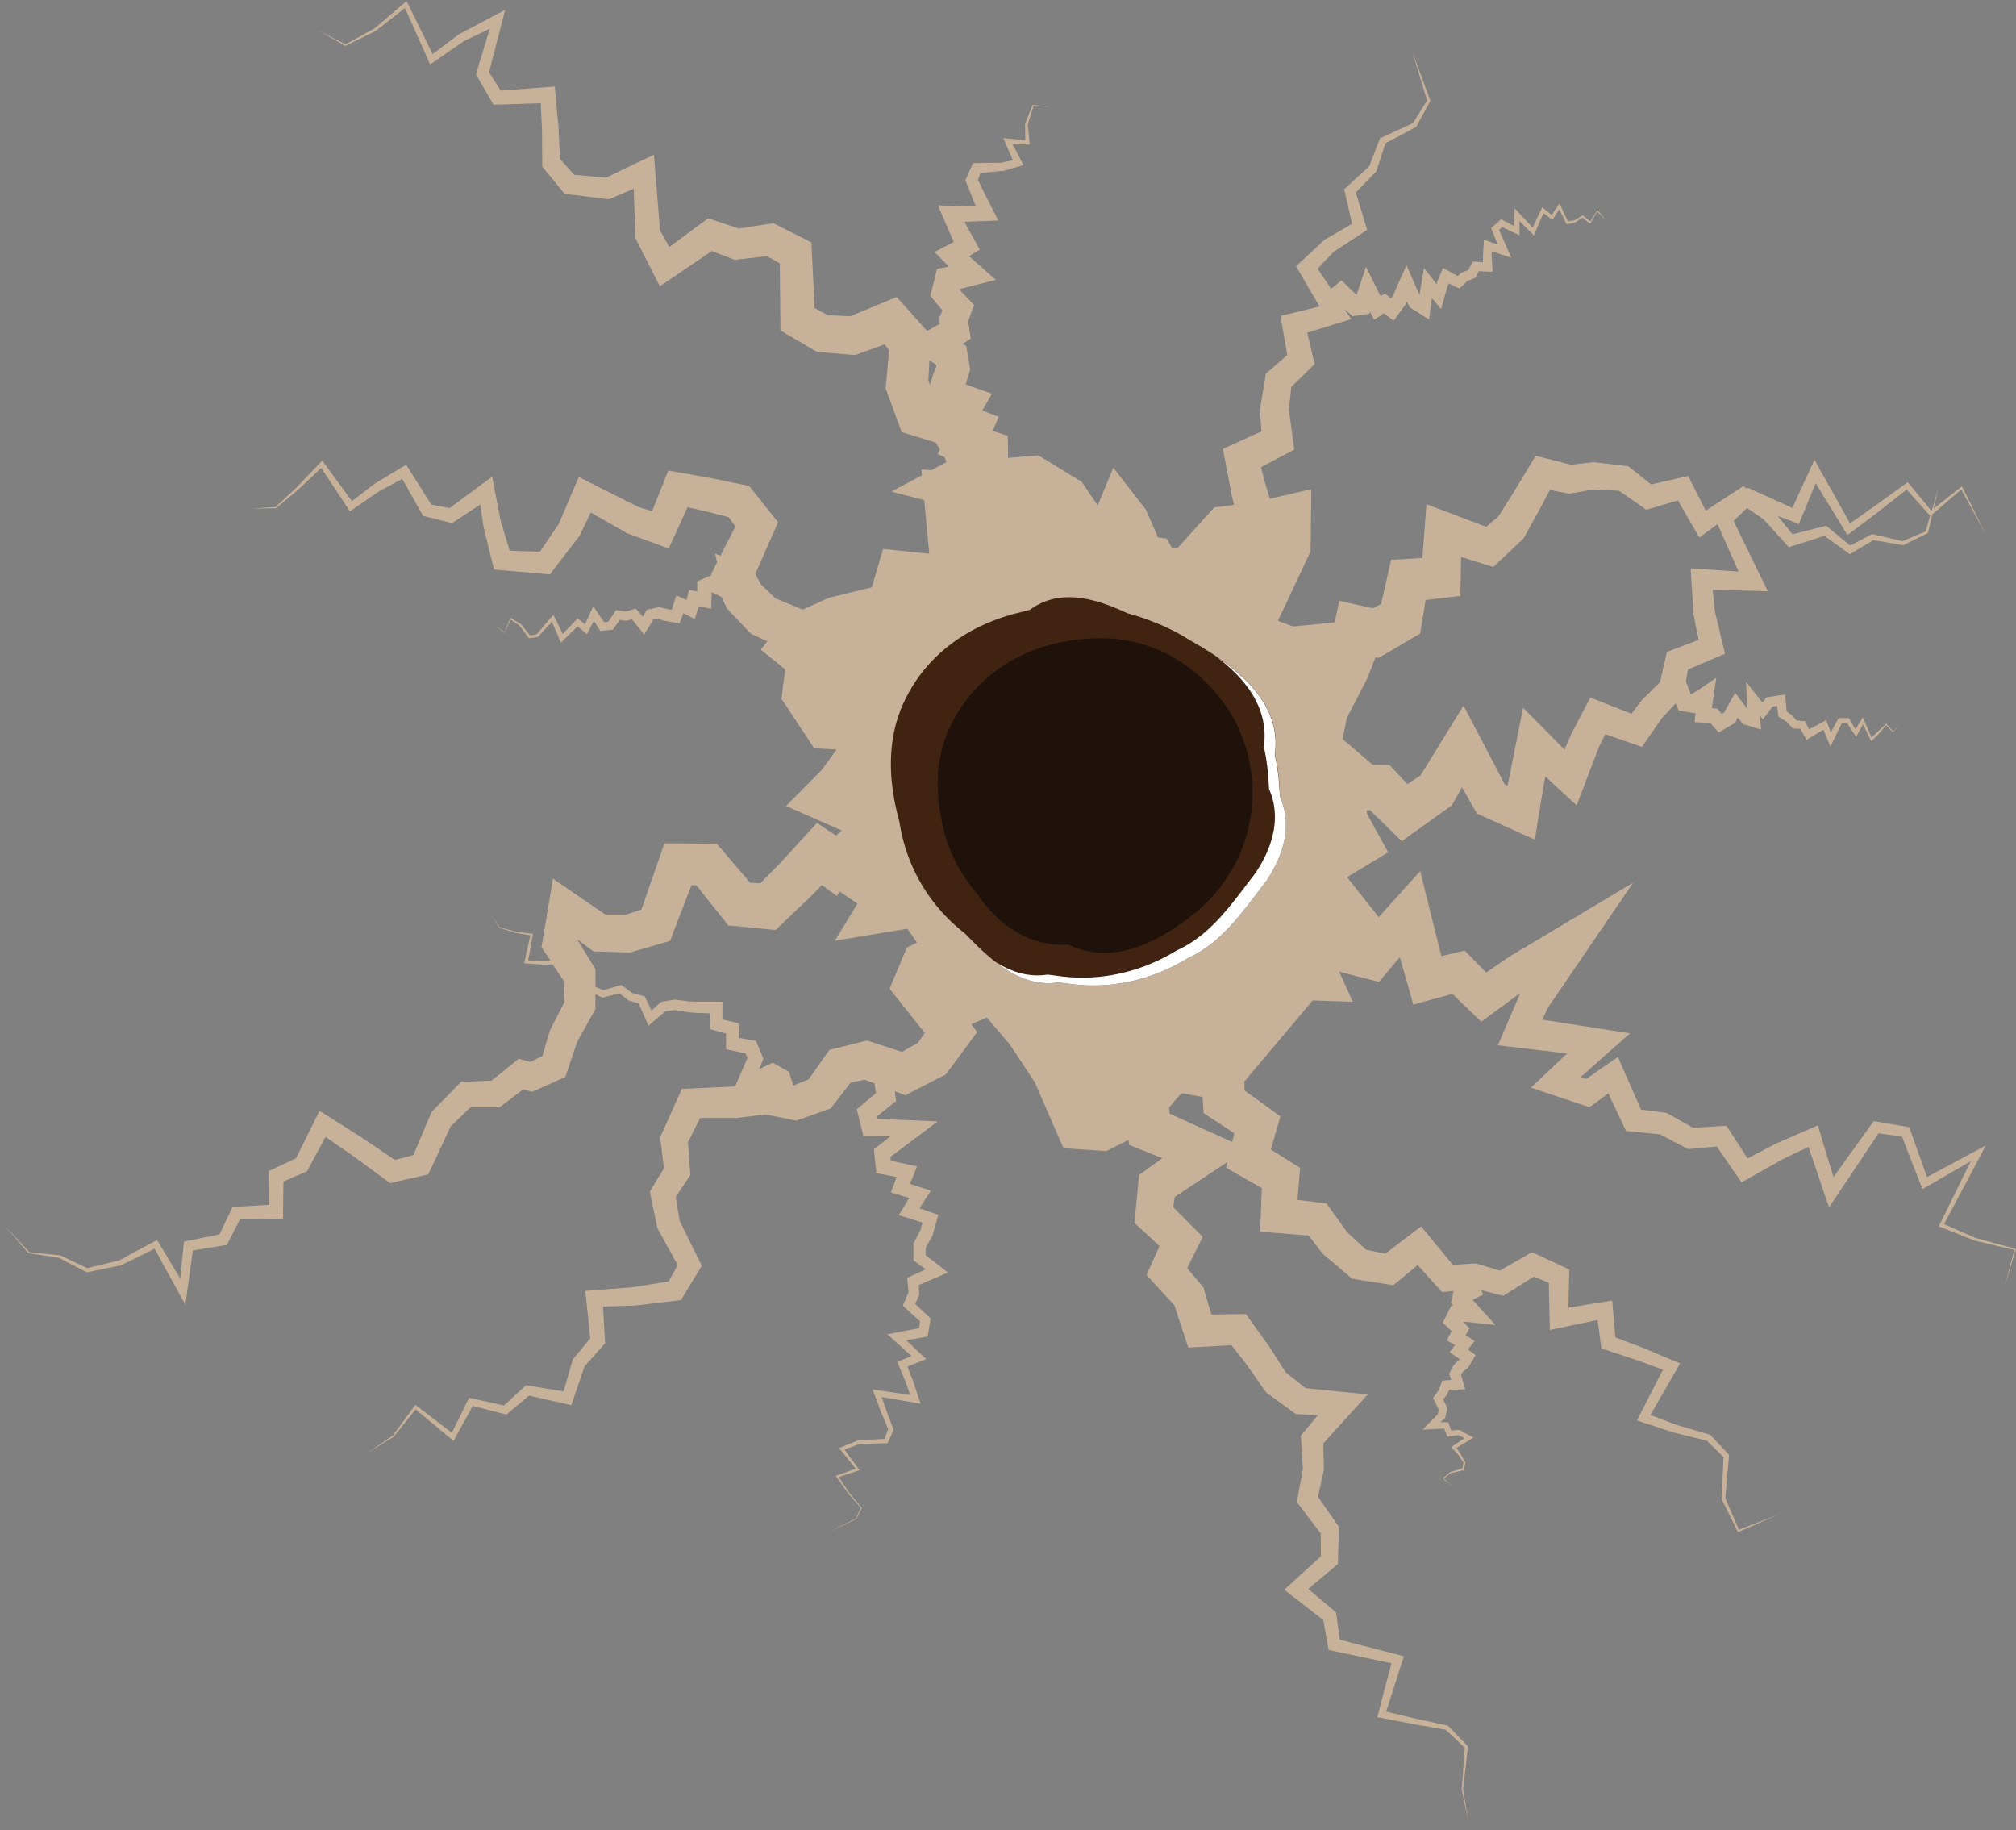 <svg xmlns="http://www.w3.org/2000/svg" viewBox="0 0 567.51 515.08"><rect x="0" y="0" width="567.51" height="515.08" fill="#808080" stroke="none"/><g id="bf41e838-a1c1-4a6a-a420-ae423035d348" data-name="Layer 9"><path d="M567.34,351.49l-11.28-3.08-8.8-3.87L557.65,325l1.36-2.58-2.55,1.37-14,7.52L537.72,318l-.26-.75-.81-.13-8.29-1.41-.92-.15-.59.83-10.72,14.93L512.39,319l-.68-2.23-2.19.95-9.63,4.18,0,0-.11.06-7.84,4.1-5.12-7.95-.79-1.24-1.55.09-7.9.46-6.94-3.93-.44-.25-.6-.08-6.64-.86L457,301.06l-1.55-3.56-3.31,2.29-5.65,3.91-1.51-.56,7.51-6.66,6.38-5.65-8.29-1.27L434.16,287l1.61-3.42,11.86-17.39,12.11-17.74L441.4,259.4l-13.4,8-1.67,1-.84.5-.42.25-.21.13-.1.06-.39.26-3.22,2.22-2.78,1.92-4.06-4.17-2-2-3,.71-3.56.85-3.38-13.59-2.58-10.35-7.34,8.14-4.34,4.8-8.92-11.23,11.58-7-5.92-10.77-.15-.8.13-.11-.05-.15h.93l5.11,5,3.78,3.69,4.1-2.94,8.83-6.32,1.17-.83.59-1.05,2.26-4,3.31,5.78.91,1.59,1.49.67,8.58,3.87,6.25,2.81,1-6.57L435,218.52l3.83,3.56,5,4.6,2.34-6.15,3.84-10.06,1.85-3.86,7.47,2.62,2.87,1,1.65-2.37,4.09-5.89,3.78-4,.29.7.55,1.28,1.26.23,2.16.39,1.1.2.2-.14,0,.27-.24,2.35,2.25.13,2.18.13,1.19,1.34,1.16,1.31,1.43-.84,2.62-1.54.55-.32.24-.48.53-1,1.15,1.39.38.45.48.15,2.05.61,2.5.75-.22-2.53-.11-1.35.86,1,1.09-1.44,1.57-2.1,1.31-.26.33,2.45.08.62.48.3,1.78,1.1,1.51,1.59.34.36h.45l1.6.06,1.18,2.13.54,1,.89-.54,3.86-2.35,1.29,3.11.69,1.65.76-1.57,2.47-5.06,1.43,0,2.09,3.2.47.72.4-.73,1.55-2.82,2.17,4.44.17.36.28-.28,1.92-1.92h0l1.94-2.36,1.93,1.94.06.06.05-.07,2-2.6-2,2.44-1.89-2.09-.1-.11-.11.12L528.54,206l-1.71,1.55-2.12-4.92-.31-.72-.42.69-1.65,2.68-1.69-2.88-.16-.28h-.36l-2.17,0h-.38l-.2.36-2,3.7-.91-2.52-.35-1-.94.52-3.91,2.13-.91-1.82-.26-.53-.65,0-1.69-.15-1.26-1.45-.09-.1-.15-.1-1.32-.91-.29-3.37-.12-1.41-1.46.22-3.28.51-.51.08-.36.44-.8,1-1.59-2-3-3.79.2,4.92.11,2.63-1.6-2.11L488.45,195,487,197.6l-1.68,3-.66.35-.67-.84-.53-.64-.93-.1-.65-.07.5-3.33.77-5.18-4.44,3L476,195.49l-1.17-3.12-.24-.65.59-3.3,7.83-3.32,2.58-1.09-.63-2.6L482.74,172l-.62-6,11.22.29,4.31.11-1.86-3.78L488,146.61l3.81-3.62,4.69,3.21,6.39,7.05.69.76.9-.29,9.11-2.9,6.59,4.77.56.41.55-.34,6.08-3.64,8.26,1.4.19,0,.15-.08,6.64-3.27.17-.08,0-.17,1.17-5.05,8.15-7,6.95,12.68-6.61-13.26-.16-.31-.28.22-7.68,6.07,1.33-5.76-1.79,6.12-.22.17-6.2-7.48-.41-.49-.55.39-8.31,6-1,.73-1.06.72L524,145.08l-3.21,2.21-8.61-15.36-1.4-2.49-1.22,2.65-5,10.87-11.42-5.16-1.15-.51-.3.27-.94-.73-1.32.86-9.27,6.05-4-7.89-.95-1.88-2.21.51-8.18,1.88L459,131.74l-.65-.52-1-.12-8.55-1-.3,0-.51.06-5.7.66L435.14,129l-2.83-.73-1.69,2.82L426,138.69l-4.2,6.68-3.42,2.9L408,144.35l-6.44-2.42-.57,7.45-.59,7.69-4.43.25-4.38.25-1.07,4.79L388.8,170l-2.42,1.21L377,169.08l-1.28,6.11L364,176.33l-4.26-1.6,9.19-19.54.21-17.51-11.68,2.71-1.2-3.89-1.29-5,6.58-3.47,2.79-1.47-.39-2.86-1.12-8.36.67-6.42,5.09-5,1.49-1.47-.43-1.82-1.65-7,8.63-2.65,3.76-1.15-2-2.95,1.43,1.29.91.82,1.13-.16,2-.28,1.63-.24.16-.56,0,0,1.2,2.24,2.06-1.36.69-.45.92.7,1.8,1.37,1.3-1.76,2-2.74.19-.25.08-.22.17-.42.53,1.09.25.53.44.28,2.49,1.58,2.52,1.59.37-2.88.42-3.18.59.7,2,2.44.83-3,1-3.47.29-.79,2.06,1,1,.48.74-.71,1.4-1.38,1.89-.78.51-.21.22-.45.65-1.35,2.49.1,1.43,0-.08-1.38L419.9,72l0-1.31,3.23,1.09,2.34.78-1-2.22L422,64.71l.86-.8,3.7,1.75,1.18.55V64.94l0-2.74,3.4,3.38.65.65.36-.83,1.27-3L434.53,60l2.11,1.6.38.29.25-.4,1.64-2.61,2,4,.1.19.2,0,2.13-.44h.05l0,0,2-1.37,2.14,1.61.13.09.08-.13,1.85-3.29L452.13,62l-2.39-2.82-.06-.07-.05.08-1.94,3.16-2.06-1.67-.11-.09-.11.08L443.26,62l-1.89.31-2.09-4.43-.28-.58-.37.54-1.82,2.68-2.17-1.78-.48-.4-.28.58-1.43,3-1,2.14-3.87-4.14-1.19-1.28-.07,1.78-.14,3.18L423.13,62l-.53-.28-.48.41-1.87,1.62-.5.43.26.65,1.61,4L419.2,68l-1.46-.56-.1,1.61L417.46,72v.1l0,1.73-2-.15-.85-.06-.42.79L413.39,76l-1.73.64-.24.09-.22.2-.84.77-2.67-1.48-1.5-.82L405.53,77l-1,2.44v0l0,.09-.14.44-1.11-1.44-2.42-3.12-.67,4-.6,3.6-1.79-4.1-1.85-4.23L394,78.94,392.1,83.3l-.55.69-.47-.38-1.2-1-1.25.76-1.54-3.1-2.56-5.19-1.86,5.57-.79,2.39-2.61-2.54-1.62-1.59-1.85,1.48-1.11.88-3.78-5.65,4.53-4.74,8.23-5.39,1.19-.78-.38-1.26-2.82-9.27,5.59-5.78.22-.24.08-.24L390,40.33l8.44-4.5.2-.11.09-.16,3.83-7,.11-.19-.07-.17-5-13.52,4.14,13.59-4,6.41-8.92,4.09-.34.15-.15.41-2.89,7.49-6.43,5.89-.62.57.22.91L380.61,63,373,67.42l-.16.09-.22.21-6.42,5.94-1.36,1.26,1,1.73,5.62,9.6-8.15,2-2.85.69L361,92l1.37,7.93-5.08,4.44-.94.81-.24,1.46-1.37,8.19-.06.36,0,.6.42,5.64-7.63,3.45-3.22,1.46.72,3.75,1.63,8.58,0,.13v.1l.07.27.06.27.13.53.26,1.06.26,1.08-5.57.73L331.72,154l-1.63.46-1.69-2.86-2.41-.32-3.44-7.86-9.15-11.76L309,142.27l-4.52-6.68-12.17-7.42-8.56.71,0-1.7-.06-4.51-3.87-1.25-.33-.11,1.62-4-4.59-1.78,2.7-4.73-5.71-2-1.68-.59.92-3,.38-1.23-.17-.94-.61-3.45L272,97.42l-1-.61,2.25-1.51-.35-2.39-.37-2.52.81-2.17.88-2.37-1.55-1.62-2.71-2.83,4.39-1.11,6-1.51-4.43-3.92-3.11-2.75.7-.44,2.29-1.41-1.2-2.18-2.41-4.35-.66-1.29,6.33-.27,3.15-.14-1.37-2.68-2.33-4.57-2-4.12.68-2,6.1-.53.16,0,.07,0,4.54-1.31,1.25-.36-.57-1.09L285,40.54l4.2.12h.66l-.05-.61L289.32,35l1.6-5.12,4.75.17-4.86-.53-.13,0-.06.14-2.05,5.18,0,.06V35l.06,4.49-4.91-.5-1.29-.12.54,1.24,2.17,5-3.28.69-7.05.1h-.89l-.4.92L272,50.19l-.23.55.26.66,1.9,4.82.8,1.9-7.1-.21-3.59-.11,1.48,3.46,2,4.64,1,2.19-2.08,1.08-3.36,1.75,2.79,2.87,1.25,1.28-1.28.22-2.08.37L263.21,78l-.91,3.59-.42,1.64,1.24,1.5,2.2,2.66-.51,1.11-.36.79.08,1.15.05.7-3.59,2-.52-.57L255,86.48l-2.58-2.89L249.05,85l-9.66,4-6.32-.27-3.73-2L228.54,71l-.14-2.77-2.22-1.13L219,63.47l-1.28-.65-1.26.2L208,64.32l-6.65-2.21-2-.68-1.62,1.2-9.32,6.9-2.62-4.68-1.34-16.72-.36-4.57-4,1.89L170.64,50l-9-.79-4-4.47-.41-8.58v-.25l0-.15,0-.3-.05-.59L157,33.65l-.21-2.38-.42-4.76-.19-2.15-2,.15-13.26,1-3.26-5.19,3.75-14.48.8-3.07-2.71,1.43-10,5.29-.11,0-.06.05-7.52,5.67L114.78,1l-.34-.69-.57.49L105.45,8l-8.22,4.5-7.92-4.1,7.82,4.49.08,0,.1,0,8.51-4.22,0,0,0,0L114,2.25l6.64,14.9.44,1,.94-.65,8.55-5.92,7.3-3.49L134.2,20.21l-.21.71.39.69,4,6.93.53.91,1.11,0,12.2-.4.36,7.39.07,9.59v.87l.61.74,5.06,6.14.62.75,1.06.14L170.69,56l.71.09.79-.33,6.17-2.64.52,13.21,0,.72.39.76L183.94,77l1.81,3.58,3.49-2.37,11.13-7.56,5.71,2.18.83.32L208,73l7.91-.89,3.6,2,.17,16.15,0,2.73,2.45,1.44,7,4.09.86.51,1.2.1,8.53.72,1,.09,1.19-.44L249,96.94l1.3,1.59-.87,9.52-.11,1.26.5,1.4,3,8.2,1,2.71,2.91.89,6.69,2.06,1.19,2-.64,1.29,1.86.76.26.45.34,1-1,.53-3.23,1.73-2.83-.2.15,1.64-8.58,4.6,9.24,2.39,1.41,15.09-13-1.35-3.16,10.81-12.05,2.92-7.39,3.35-7.66-3.14-4.17-4-1.54-2.89L217.7,150l1.33-3-1.87-2.35-5.08-6.38-1.2-1.51-1.64-.33-8.61-1.75-1.2-.24-1.09-.19-2.16-.38-4.32-.76-3.73-.65-1.32,3.3-3.24,8.14-3.79-1.17-13.33-6.7-3.51-1.76-1.47,3.44-4.17,9.74-5.3,7.84-8.55-.31-2.55-8.56-1.69-8.71-.68-3.52-2.8,2.06-9.18,6.77-5.13-1-6.32-10-.77-1.22-1.17.71-7.62,4.6-.09.05,0,0-6.37,4.88-7.93-10.78-.45-.61-.5.53L84,136.66l-.38.4-.18.19-.2.19-.82.75L80.8,139.7l-3.23,3-6.94.48,7-.14h0l.05,0,3.42-2.85,1.72-1.42.85-.71.21-.18.22-.21.41-.38,5.92-5.6,7.54,11.42.54.82.85-.58,7.33-5.06,6.54-3.51,5.52,9.8.35.62.77.19,6.64,1.66.77.19.75-.49,7.19-4.77.78,5.52v.06l0,.18,2.61,10.71.45,1.84,2,.18,12.16,1.06,1.61.14,1.06-1.41L163,151l.14-.19.17-.36,3-6.2L176.4,150l.2.12.41.14,7.68,2.81,3.55,1.3,1.66-3.62,3.64-8,.81.19,2.14.49,1.07.24.27.06.14,0H198l-.11,0,.07,0,.53.14,6.64,1.7,1.88,2.61-4.19,8.24-1.51-.57.56,2.44-.52,1-1.17,2.29.14.29-.78.34-2,.87-1.28.57v1.31l0,1.48-.52-.09-1.77-.3-.43,1.65-.31,1.19-1-.48-1.82-.85-.61,1.83-.73,2.21-1.06-.13-2.36-.59-.39-.1L185,171l-2.2.47-.71.15-.32.57-.78,1.43-1.45-1.66-.58-.67-.78.23-2,.57-2-.25-.79-.1-.4.62L171.21,175l-1.1.16L168,172.12l-1-1.45-.72,1.57-1.58,3.45-1.52-1.16-.6-.47-.5.53-3.66,3.87-2.26-4.67-.36-.74-.53.6-2.15,2.45-2,2.41-1.87.35-2.66-3.22,0,0,0,0L143.85,174l-.18-.11-.08.19-1.54,3.86-2.86-2L142,178.1l.08.06,0-.1,1.67-3.68,2.41,1.6,2.61,3.47.12.15.2,0,2.24-.31.13,0,.1-.11,2.15-2.43,1.67-1.72,2.12,4.94.39.89.71-.69,4-3.86,1.78,1.5.84.7.51-1,1.43-2.78,1.46,2.31.35.55.7-.07,2.31-.24.49,0,.31-.44,1.7-2.38,1.56.26.23,0,.28-.07,1.37-.33,2.15,2.71,1.25,1.58,1.08-1.77,1.53-2.49,1.18-.2,2.16.65.06,0,.14,0,2.5.42,1.32.22.5-1.32.59-1.54,1.29.67,1.91,1,.66-2.14.47-1.51,1.21.26,2.27.49.08-2.41.07-2.28,2.76,1.35,1.2,2.56.33.71.74.78,5.38,5.64.66.69,1.14.53L216,180.5l-1.84,2.34,6.86,5.57-.75,6-.28,2.26,1.43,2.18,5.95,9,1.84,2.79,3.69.17,2.63.13-4.18,5.76-10.08,10.15L237,233.78l-1.67,1.42-.67-.45L230,231.62l-3.77,4.09-7,7.63L214,248.62l-2.84-.16-7.69-9-1.73-2-2.42,0-8.07-.07-4.24,0-1.37,4L180.56,256l-4.37,1.45-5.74,0-8.52-5.83-6.27-4.3L154.38,255l-1.61,9.57-.34,2,1,1.5,1.58,2.37-2.16.07-4.17-.13,1.31-7.3,0-.27-.27,0-4.48-.56-4.63-1.26-2.3-3.63,2.18,3.75v0h0l4.62,1.45h0l4.18.68-1.63,7.45-.1.46.48,0,4.63.33,2.93,0,3,4.42.28,6.19-3.82,7.42-.22.44-.1.33-2.06,6.94-3.37,1.66-1.56-.4L146,298l-1.45,1.18-6.2,5-7.1.25-1.47.05-.95,1-6.84,7-.5.52-.24.56-4.87,11.54-5.22,1.39-8.77-5.95-10.12-6.42-2.32-1.47-1.23,2.47-5.42,10.92L77,329l-1.36.62,0,1.44.18,8.06-9.3.53-1.06.06-.45.94-3.21,6.79-8.95,1.8-1.07.22-.11,1.06-.94,9.34-6.08-10.14-.43-.71-.71.38-9.94,5.36-9,2.19-7.71-3.63-.06,0h-.05l-8.48-.85-6.93-7.49L8,352.72l0,0h.07L16.56,354l7.68,4,.15.08.18,0,9.34-1.91H34l.09-.05,9.43-4.64,7,12.73,1.67,3,.48-3.55,1.61-11.7,8.8-1.44.77-.12.4-.77,3.31-6.4,10.24-.2,1.88,0,0-2,.12-8.48L85.68,330l.73-.3.42-.79L91.65,320l7.57,5.22,9.6,7.06,1,.72,1.3-.3,8-1.82,1.45-.33.69-1.49L126.89,317l5.55-5.32,7,0h1.15l1.05-.79,5.7-4.32,1.21.37,1.26.37,1.36-.61,6.38-2.86,1.59-.72.62-1.83,2.72-8.09,4.55-8.13.57-1,0-1.32,0-2.92,1.65.81.3.15.37-.09,4.48-1.12,2.37,1.88.15.13.24.07,2.67.79,2,4.64.7,1.58,1.36-1.14,3.46-2.9,2.71-.35,3.6.62h.14l1.94.16,1,.08.24,0h.33l.49,0,2.16.07-.11,3.06,0,1.38,1.4.38,3.13.85,0,2.88v1.57l1.6.33,3.92.83.51,1.32-2.88,6.62-.59,1.36h-.08l-12.3.58-2.62.12-1,2.23-4.62,10.28-.47,1.05.11,1,.92,7.83-3.2,5.27-.76,1.25.26,1.28,1.79,8.51.12.55.2.37,5.48,9.95-2.51,4.6-10.1,1.65-10.95.84-2.44.18.24,2.33,1.16,11-4.65,5.65-.27.33-.1.33-2.51,8.67L148.8,390l-.71-.13-.49.45-5.72,5.27-9.06-2-.77-.17-.33.67-4.52,9.18-9.91-7.59-.36-.27-.26.35-6.13,8.34-7.44,5.05,7.69-4.73,0,0,0,0,6.23-7.73L127,405l.67.56.43-.8,5-9.05L142,398l.58.15.49-.42,5.86-4.93,10.5,2.38,1.4.32.49-1.44,3.23-9.51,5.26-5.85.55-.61-.06-.9-.56-9.45,8.82-.28h0l.17,0,11.65-1.37,1.31-.16.75-1.23,4.29-7.08.82-1.36-.76-1.55-5.48-11.1-1.1-6.72,3.45-5.16.66-1-.09-1.34-.57-7.89,3.44-6.84,10.24,0h.17l.36-.05,7.58-.94,7.51,1.5,1.19.24,1.34-.47,7.09-2.51,1.27-.45.95-1.24,4.69-6.05,3.93-.78,2.74,1,.05.31.4,2.43-4.17,3.51-1.24,1.05.37,1.5,1,4.13.47,1.89,1.88,0,5.74.09-3.65,2.89-1,.77.12,1.17.4,3.92.16,1.64,1.57.29,4.17.78-.88,2.36-.77,2,2,.61,3.17.94-1.67,2.76-1.25,2.07,2.26.71,4.38,1.38-.54,2.16-1.79,3.36-.21.38v.4l0,3.43v.87l.66.5,2.81,2.07-4.22,1.93-1,.45.1,1,.29,3.05-1.21,2.82-.4.94.72.67,4.12,3.79-.26,1.9-6.56,1.26-2.39.46,1.79,1.61,5,4.5-3,1.27-1,.41.4.95,2,4.79,1.27,3.55-9.29-1.37-1.31-.2.45,1.23,1.91,5.11,2,4.8L249,405l-7.19.36h-.09l-.08,0-4.86,2-.56.23.38.47,4.3,5.34-5.28,1.87-.37.13.22.3,3.37,4.71h0l3.46,4-1.35,3-8.1,4,8.23-3.86,0,0,0,0,1.48-3.09,0-.09-.06-.07-3.43-4.12-3-4.45,5.46-1.78.48-.16-.32-.41L237.71,408,242,406.4l7.5-.19h.38l.16-.36,1.4-3.22.1-.24-.09-.25-1.93-5.08-1.33-3.86,9.46,1.63,1.49.26-.48-1.46-1.65-5-1.58-4,3.7-1.46,1.6-.63-1.27-1.2-4.37-4.13,5.15-.86.9-.15.15-.94.56-3.5.11-.67-.52-.5L257.63,367l1-2.26.14-.32,0-.39-.16-2.33,5.79-2.48,2.46-1.05-2.14-1.67-4.18-3.24.08-2.16,1.8-3.18.1-.17.06-.23,1.1-4,.44-1.61-1.62-.56-3.66-1.25,1.84-2.87,1.35-2.11-2.43-.78-3.44-1.11,1.08-2.67.92-2.27-2.45-.52-4.95-1.06-.08-1.1,8.06-6.05,5.24-3.94-6.6-.27-10.34-.42-.16-.72,4.24-3.4,1.14-.91-.21-1.51-.17-1.24.77.29,2.19.83,2.31-1.18,8-4.12,1.1-.56.88-1.19,5.4-7.29,2.52-3.42-1.62-2.23,4.38-1.88,6.49,7.64,7,10.59,8.08,18.55,12,.81,6.29-3.15.15,1.4,3.18,1.28,6.17,2.48-4.35,3.15-2.18,1.58-.24,2.49-.79,8.18-.27,2.79,1.83,1.68,5.24,4.83-2.25,5-1.42,3.15,2.12,2.31,5.72,6.23,2.86,8.68,1.07,3.22,3.14-.17,9-.49,1.48,1.88,1.41,1.79.7.9.35.45.18.22.08.12,0,0,5.19,7.38.4.57.43.31,7,5.09.88.64.94.06,5.29.29-3.9,4.66-.89,1.07.08,1.25.49,8.15-1.45,8-.24,1.32.72.94,6,7.88.05,6.44-8.32,7.59-2,1.81,2,1.55,9,7,1.28,7.25.21,1.16,1,.22,16.68,3.52L388,482.24l-.3,1.07,1,.19,9.21,1.77,9.07,1.57,5.36,5.08-.86,11.79v.05l1.95,9.13-1.57-9.18,1.36-12,0-.2-.15-.15-5.41-5.58-.11-.12-.18,0-9.15-2-8-1.91,4.54-14.26.42-1.32-1.34-.35-16.7-4.29-.94-7-.09-.67-.57-.49-7.25-6.15,7.53-6.32.82-.69,0-1.19.27-8.46,0-.83-.53-.74L371,421.29l1.61-7.2.06-.3v-.44l-.15-7.1,7.93-8.72,4.59-5.06-6.71-.67-10.77-1.08L362,386.34l-4.66-7.25-5.44-7.59-1.17-1.63-2.17,0L341,370,339,363.2l-.24-.87-.7-.82-3.88-4.6,2.75-5.48,1.65-3.3-2.66-2.66-5.64-5.67.4-2.9,11.51-7.65,3.34-2.21-.38,1.61,3.45,2,6.6,3.74-.28,7.39-.19,4.87,4.64.38,9,.73,3.75,4.8.35.44.28.23,6.89,5.84,1,.85,1.11.18,8.53,1.33,1.94.31,1.37-1.13,5.5-4.54,5.56,6.17,1.31,1.44,1.76-.19,1.48-.16-.16.69-.29,1.34-.32,1.42.66.64-.51,0-.61,1.22-1.11,2.21-.73,1.45,1.09,1,1.42,1.35-.46.9-.88,1.72,1.59.89.69.39-.38.53-1.12,1.55,1.51,1,1.28.85-.18.34L409.42,384l-.22.21-.1.2-.84,1.62-.33.63.21.58.39,1.14-1.66.15-.9.08-.28.79-.64,1.84-1.19,1.61-.47.63.33.65,1.3,2.58L404.8,398l-2.56,2.59-1.78,1.81,2.48-.14,3.55-.19.72,1.68.24.57.57-.08,2.51-.31,1.75.83L409,407l-.46.32.36.4,1.68,1.81,1.38,2.15-.31,1.61-3.28,1h-.06L406.21,416l-.1.08.09.08,2.74,2.28-2.51-2.35,2-1.44,3.46-.83.16,0,0-.17.48-1.89,0-.12-.06-.12-1.35-2.37v0l0,0L410,407.53l3.9-2.35.9-.55-1-.52L411,402.56l-.16-.09h-.23l-2.1.15-.64-1.77-.19-.54h-2.22l1.13-1,.23-.21.08-.36.45-2,.08-.33-.17-.38-1-2.23,1-1.16.1-.12.09-.22.46-1.11,2.74-.1,1.82-.06-.53-1.83-.64-2.22.46-.78,1.42-1.21.17-.14.16-.28,1.12-1.88.76-1.27-1.26-.95-.89-.67.62-.77,1.29-1.58-1.81-1.16-.77-.49.38-.65.73-1.25-1.07-1.14-.72-.78,3.1.32,6,.63-4.19-4.58-2.26-2.47.85-.42,2.13-1.07-.53-1.26,4.76,1.23,1.45.37,1.14-.72,7.45-4.69,4.21,1.73.22,10.06.07,3.22,3-.63,10.45-2.17.88,6.63.18,1.38,1.23.4L461,382.9l7.13,2.62-6.59,12.85-.73,1.43,1.46.48,9.14,3,.06,0h0l9,2.21,4.7,4.6-.51,11.68v.13l.05.11,4.41,9,.11.23.24-.1,11.21-4.86-11.17,4.27-3.85-8.85,1.06-11.89,0-.32-.24-.26-4.9-5.24-.16-.16-.26-.08-9.08-2.65-7.48-2.85L472,385.4l.94-1.65-1.82-.76-8.74-3.67-7.64-2.88-.69-7.93-.22-2.45-2.53.41-9.79,1.58.21-8.92,0-1.83-1.77-.82-7.3-3.39-1.37-.64-1.44.82-7.66,4.37-6.05-1.84-.53-.16-.7,0-5.92.38-6.59-8-2.33-2.82-3.06,2.3L390,352.86l-5.43-1.09-5.39-5-4.6-6.43-1.14-1.6-2.15-.27-6.05-.76.49-6,.26-3-2.79-1.75-5.44-3.41,1.61-5.64,1.06-3.7-3.32-2.41-6.75-4.87-.07-2.53L360,292.89l9.53-11.32,11.29.4L377,273.51l7.44,1.9,3.74.95,2.45-2.9,3.44-4.06,2.3,8.1,1.49,5.26,5-1.38,6-1.63,5,4.82,3.13,3,3.44-2.53,6.3-4.65,1.27-.94-.06.14-3.95,9.19-2.34,5.42,5.5.65,14,1.66-5.55,5.24L431,306.12l5.72,1.93,9,3,1.72.57,1.41-1,3.89-2.87,4.25,9,.76,1.6,1.63.16,7.9.76,7.21,3.77.74.38.75-.06,7.28-.67,5.71,8.26,1.27,1.85,1.91-1.08,9.66-5.45,7.29-3.45,4.56,13.41,1.22,3.58,2.11-3.14L528.8,319l6.6.89,5.3,13.56.49,1.24,1.13-.65,12.46-7.21-8.73,17.79-.27.54.52.21,9.48,3.79,0,0h0l11.25,2.66-2.8,10.6,3.18-10.69,0-.17ZM504.75,146.85l1.63.67L507,146l4.11-10,8.3,13.53.64,1.05.95-.71,4.11-3.06,2.05-1.54,1-.76,1-.8,7.57-5.91,6.37,7.09.24.27-1.29,4.43-6.46,2.73-8.31-1.94-.26-.07-.3.16-5.88,3.08-6.33-5.19-.46-.38-.65.17-8.81,2.24-4.14-5.16ZM396.9,180l2.86-1.65.49-2.93,1.07-6.55,4.58-.54,5.19-.61.1-5,.12-5.94,6.29,1.93,2.78.86,2-1.87,5.89-5.59.66-.62.3-.55,4.34-7.87,2.73-5.18,4.7.92.79.15.58-.1,6.16-1.09,7.26.37,6.38,4.44,1.27.89,1.32-.39,7.57-2.23,4.63,8,1.41,2.45,2.19-1.61,2.93-2.17,5.92,13.35-10.3-.67-3.19-.21.21,3.3.6,9.51v.14l.05.26,1.38,6.9-7.25,2.75-1.68.64-.41,1.88L467.31,192,462.25,197l-.15.15-.22.29-2.61,3.46-8.2-3.24-3.37-1.34-1.76,3.35-3.79,7.23,0,.08-.1.23L440.39,211,435,205.5l-6.25-6.28L427,208.1l-2.6,13.06-.82-.41-7-13.39L412,198.61l-5.3,8.59-6.84,11.08-3.66,2.41-3.35-3.54-1.73-1.83-2.77-.06-1.95,0L377.94,208l1.23-6,5.61-10.82,2.43-6.15.82.13,1.82-1ZM263.59,103.07,262.44,106l0,.1-.12.44-.47,1.82-.52-1.27.3-5.74,1.95,1.39ZM217,304.59l.21-.08.26.16Zm41.42-11.09-4.53,2.57-8.24-2.7-1.56-.5-1.36.33L235.5,295l-2,.49-1.05,1.48-4.82,6.84-4.33,1.75-.86-2.88-.3-1-.85-.47-2.66-1.48-1.14-.64-1.1.53-2.64,1.27.81-2.09.34-.85-.33-.76L213.22,294l-.45-1.06-1.06-.18-3.55-.61-.07-2.66L208,288l-1.37-.31-3.26-.75v-5h-1.67l-3.9,0h-.89l-1,0-1.92-.08-3.7-.5-.25,0-.19,0-3.32.55-.43.08-.29.25-2.4,2.17-1.67-3.45-.26-.52-.52-.13L178,279.5l-2.66-1.94-.44-.33-.49.14-4.63,1.35-2.16-1,0-3.72v-1.2l-.7-1.15-4.49-7.3,3.54,2.63,1.14.84,1.6,0,8,.26.71,0,.87-.26,7.83-2.27,2.54-.74,1-2.72,5-12.95,1.39.06,7.47,9.4,1.47,1.85,2.56.25,8.09.79,2.69.27,2.19-2.09,3.75-3.58,1.88-1.78.94-.9.47-.44.23-.23.37-.36,3.21-3.25,4.19,3.06.83-1.23,5,3.37L235,264.79l20.43-3.39,2.71,3.89-.55.27-2.32,1.14-.89,2.12-2.45,5.86-1.51,3.6,2.25,2.83,7.64,9.62Zm83,25.46-12.18-5.52-.11-1.73,1.93-2.33,1.58-1.72,5.87,1.1.11,1.5.22,3.05,2.33,1.53,6.29,4.13-.59,2.46Z" style="fill:#c7b299"/><path d="M360.32,224.29c3,6.67,1.65,14-1.92,20.49-.59,1.09-1.25,2.15-1.94,3.2-6.81,8.82-12.51,17.37-22.1,21.7-.93.58-1.86,1.11-2.81,1.62a54.41,54.41,0,0,1-5.86,2.69,51.27,51.27,0,0,1-12.6,3.08,48.51,48.51,0,0,1-11.5-.1c-1.24-.15-2.47-.35-3.66-.46-11,1.68-19.58-6.88-26.24-13.73-.93-.72-1.82-1.46-2.68-2.23a48.68,48.68,0,0,1-15.8-29.17c-.33-1.2-.64-2.41-.91-3.63-2.46-10.92-2.26-22.18,3.24-32.27,6.42-12.11,17.82-19.6,30.57-22.87,1.27-.32,2.56-.61,3.84-1,8.37-6.11,18.35-3.26,27.43,1,1.26.35,2.49.71,3.71,1.11s2.42.84,3.6,1.32a56.48,56.48,0,0,1,8.24,3.93c.67.38,1.32.78,2,1.2,11.9,6.74,26.16,16.72,24,32.28.17.74.33,1.49.47,2.24s.26,1.51.36,2.28.2,1.54.27,2.32.14,1.59.19,2.41S360.27,223.41,360.32,224.29Z" style="fill:#412312"/><path d="M360.32,224.29c-.05-.88-.11-1.74-.17-2.57s-.12-1.63-.19-2.41-.16-1.56-.27-2.32-.22-1.53-.36-2.28-.3-1.5-.47-2.24c1.75-12.4-6.95-21.24-16.57-27.74,8.3,6.26,15,14.49,13.49,25.54.17.74.33,1.49.47,2.24s.26,1.51.36,2.28.2,1.54.27,2.32.14,1.59.2,2.41.11,1.69.16,2.57c3,6.67,1.65,14-1.92,20.49-.59,1.09-1.25,2.16-1.94,3.2-6.81,8.82-12.51,17.38-22.09,21.7-.94.58-1.87,1.11-2.82,1.62a53.54,53.54,0,0,1-5.86,2.69,51.27,51.27,0,0,1-12.6,3.08,49.05,49.05,0,0,1-11.5-.09c-1.24-.16-2.46-.35-3.66-.47-5.5.84-10.38-.87-14.73-3.65,5.08,4,11,6.89,17.81,5.85,1.19.11,2.42.31,3.66.46a48.51,48.51,0,0,0,11.5.1,51.27,51.27,0,0,0,12.6-3.08,54.41,54.41,0,0,0,5.86-2.69c.95-.51,1.88-1,2.81-1.62,9.59-4.33,15.29-12.88,22.1-21.7.69-1,1.35-2.11,1.94-3.2C362,238.25,363.33,231,360.32,224.29Z" style="fill:#fff"/><path d="M352.58,223.07a43.44,43.44,0,0,1-11.67,29.68c-.9,1-1.85,1.9-2.83,2.8-9,7.68-21.73,15.51-33.94,11.67a21.52,21.52,0,0,1-3.31-1.35c-9.74.64-17.56-4.06-23.32-11.05-.82-1-1.61-2-2.35-3.13a44.27,44.27,0,0,1-10.66-24.45c-.19-1.21-.33-2.42-.42-3.64A38.84,38.84,0,0,1,267,205.47C275.5,186.93,294,178.37,314,179.8c14.26,1.43,25.67,10,32.62,21.26a43.28,43.28,0,0,1,4.4,10.42A43.87,43.87,0,0,1,352.58,223.07Z" style="fill:#1f120b"/></g></svg>
